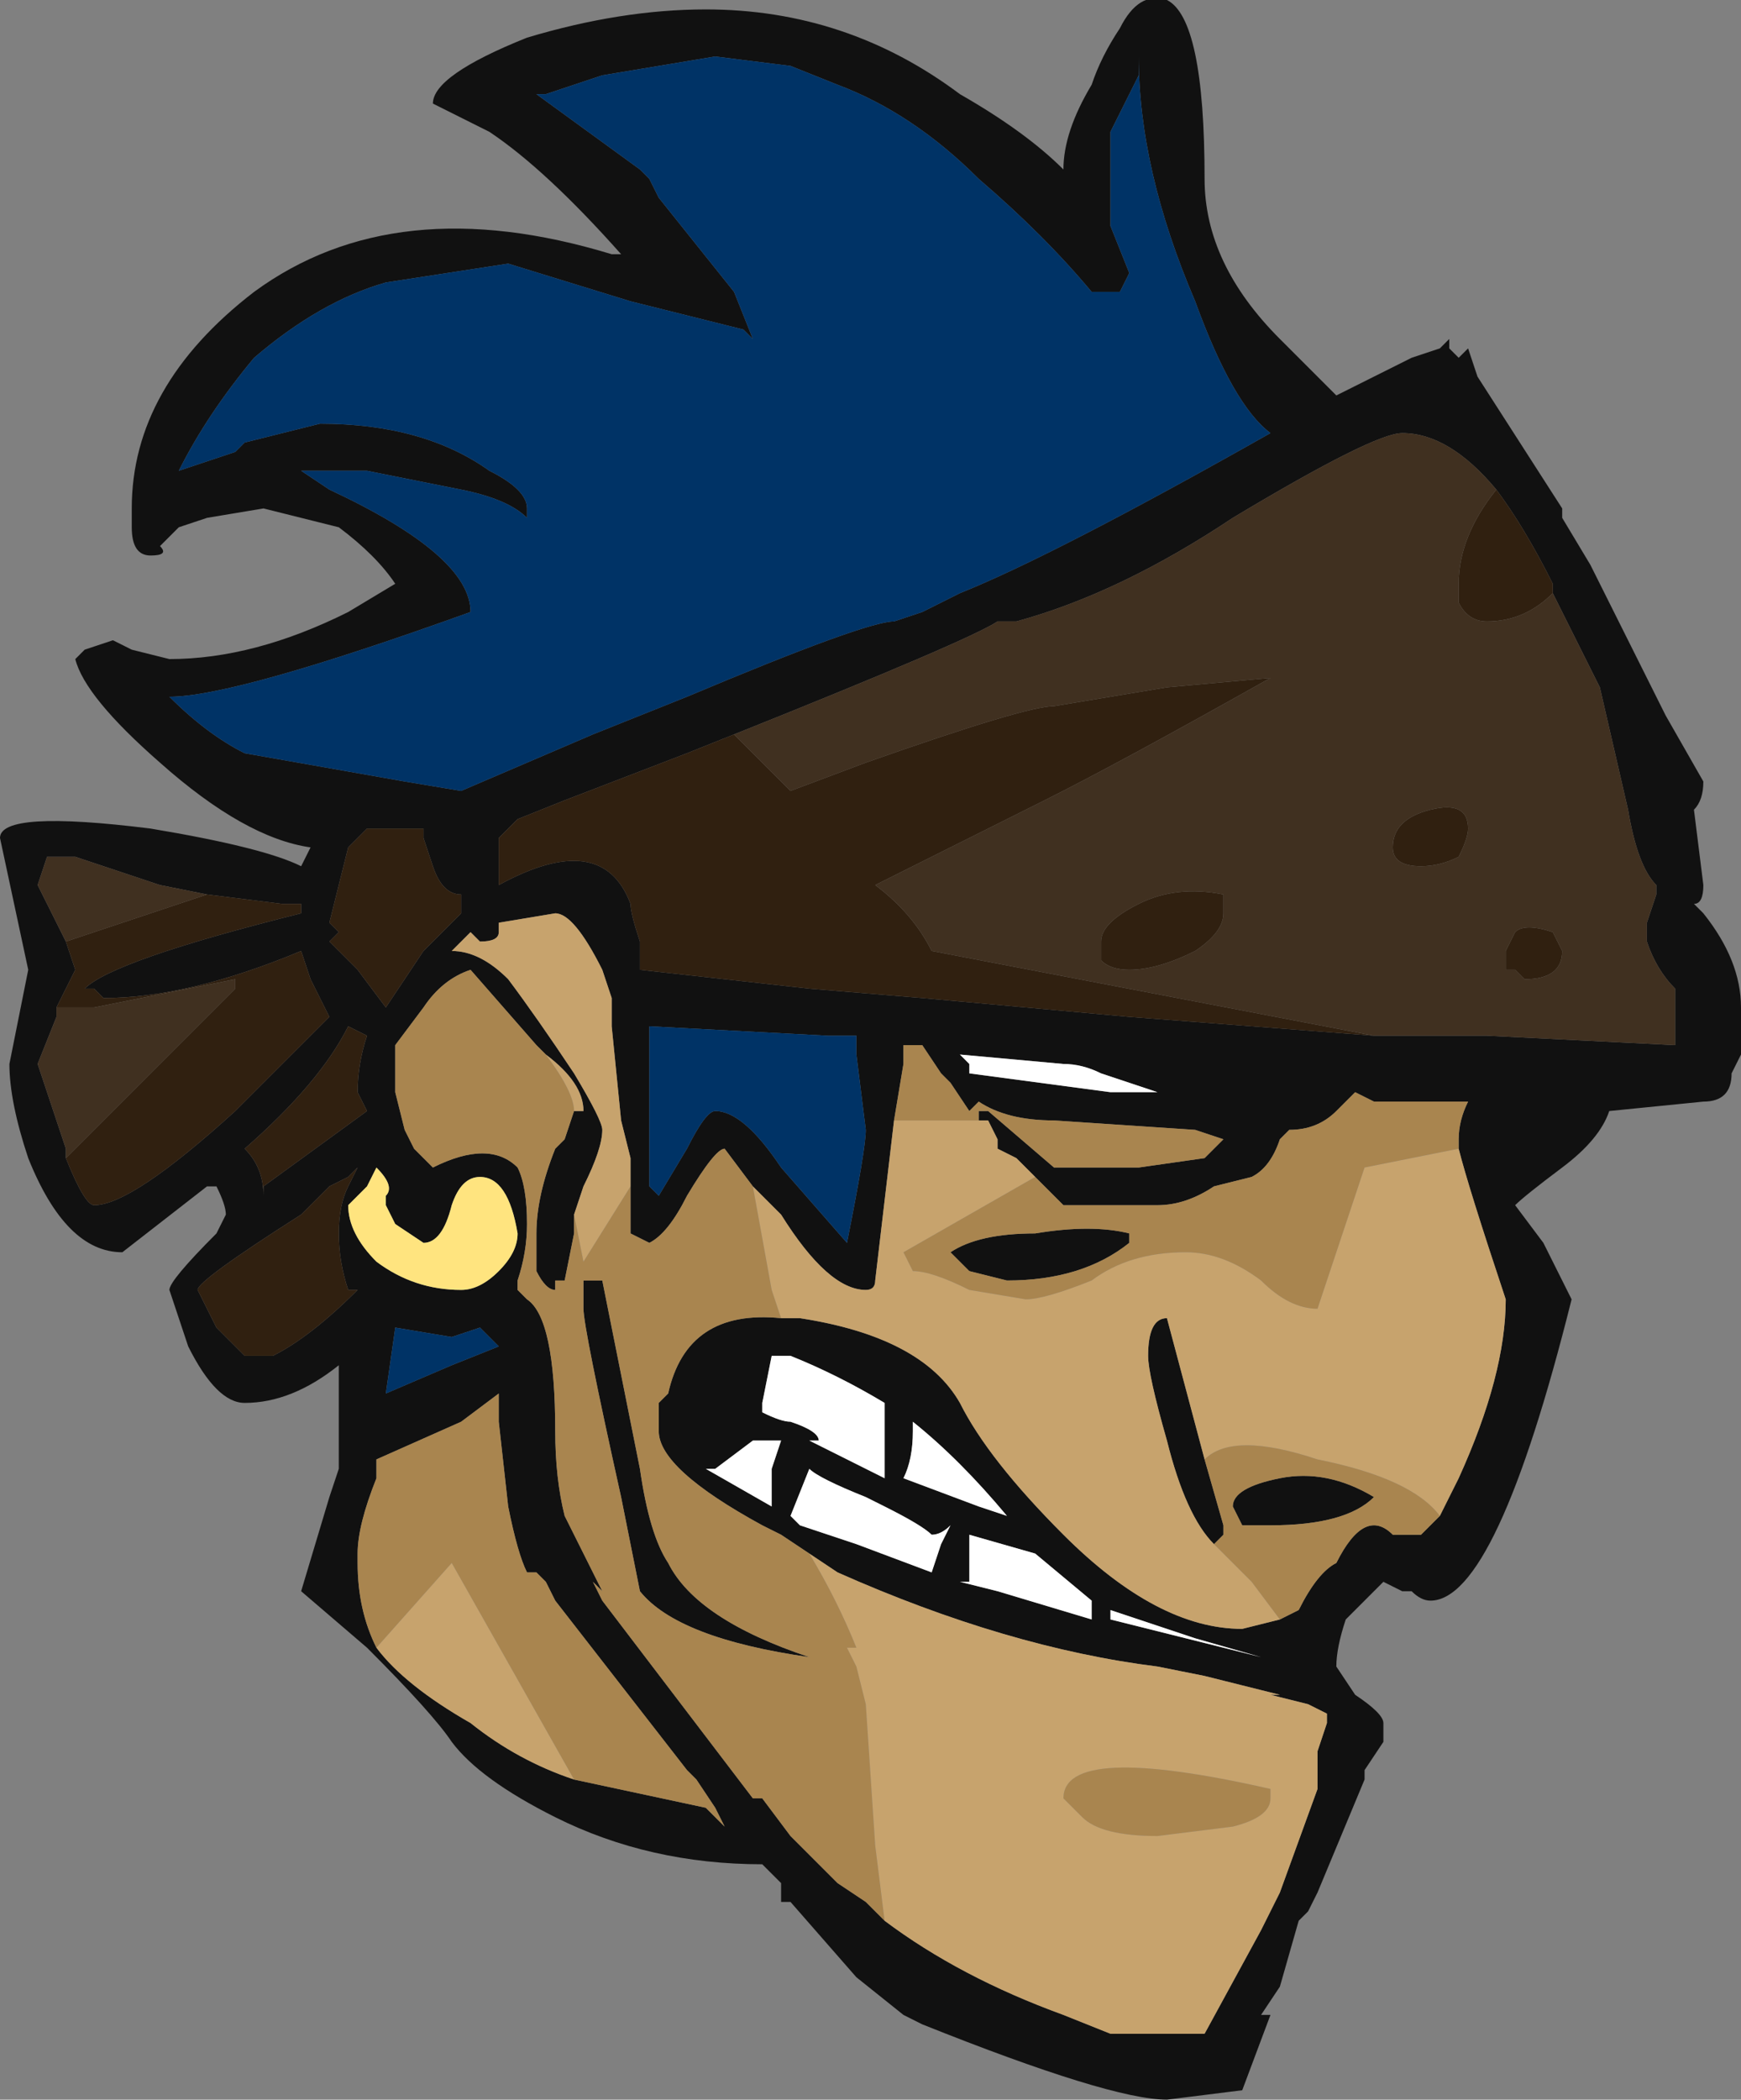 <?xml version="1.0" encoding="UTF-8" standalone="no"?>
<svg xmlns:ffdec="https://www.free-decompiler.com/flash" xmlns:xlink="http://www.w3.org/1999/xlink" ffdec:objectType="frame" height="78.05px" width="64.75px" xmlns="http://www.w3.org/2000/svg">
  <rect width="100%" height="100%" fill="#808080" stroke="none"/>
  <g transform="matrix(1.0, 0.0, 0.0, 1.0, 37.1, 33.95)">
    <use ffdec:characterId="1544" height="11.15" transform="matrix(7.0, 0.0, 0.0, 7.0, -37.1, -33.95)" width="9.25" xlink:href="#shape0"/>
  </g>
  <defs>
    <g id="shape0" transform="matrix(1.0, 0.0, 0.0, 1.0, 5.3, 4.85)">
      <path d="M0.75 -4.5 L0.75 -4.45 0.6 -4.15 0.6 -3.65 0.7 -3.4 0.65 -3.3 0.5 -3.3 Q0.25 -3.6 -0.1 -3.9 -0.45 -4.25 -0.85 -4.4 L-1.1 -4.5 -1.5 -4.55 -2.1 -4.45 -2.4 -4.35 -2.45 -4.35 -1.9 -3.95 -1.85 -3.9 -1.8 -3.8 -1.4 -3.3 -1.3 -3.05 -1.35 -3.1 -1.95 -3.25 -2.6 -3.45 -3.25 -3.35 Q-3.6 -3.25 -3.95 -2.95 -4.2 -2.65 -4.35 -2.35 L-4.05 -2.45 -4.0 -2.5 -3.6 -2.6 Q-3.05 -2.6 -2.7 -2.35 -2.5 -2.25 -2.5 -2.15 L-2.5 -2.1 Q-2.6 -2.2 -2.85 -2.25 L-3.35 -2.35 -3.7 -2.35 -3.55 -2.25 Q-2.8 -1.9 -2.8 -1.6 -4.05 -1.15 -4.4 -1.15 -4.2 -0.95 -4.0 -0.85 L-3.15 -0.7 -2.85 -0.65 -2.15 -0.95 -1.65 -1.15 Q-0.7 -1.55 -0.55 -1.55 L-0.4 -1.6 -0.2 -1.7 Q0.3 -1.9 1.45 -2.55 1.25 -2.7 1.05 -3.25 0.75 -3.95 0.75 -4.55 L0.75 -4.5 M0.5 -4.4 Q0.55 -4.55 0.65 -4.7 0.75 -4.9 0.9 -4.85 1.1 -4.75 1.1 -3.9 1.1 -3.45 1.5 -3.05 L1.8 -2.75 2.2 -2.95 2.35 -3.0 2.4 -3.05 2.4 -3.0 2.45 -2.95 2.5 -3.0 2.55 -2.85 3.0 -2.15 3.0 -2.1 3.15 -1.85 3.55 -1.05 3.75 -0.7 Q3.75 -0.6 3.7 -0.55 L3.75 -0.15 Q3.75 -0.05 3.7 -0.05 L3.75 0.0 Q3.95 0.25 3.95 0.5 L3.95 0.75 3.9 0.85 Q3.9 1.0 3.75 1.0 L3.25 1.05 Q3.2 1.2 3.0 1.35 2.8 1.5 2.75 1.55 L2.9 1.75 3.05 2.05 Q2.65 3.65 2.3 3.65 2.25 3.65 2.2 3.6 L2.15 3.6 2.05 3.55 1.85 3.75 Q1.8 3.9 1.8 4.0 L1.9 4.15 Q2.05 4.25 2.05 4.3 L2.05 4.4 1.95 4.55 1.95 4.6 1.7 5.2 1.65 5.3 1.6 5.35 1.5 5.7 1.4 5.85 1.45 5.85 1.3 6.25 0.9 6.3 Q0.6 6.3 -0.4 5.9 L-0.5 5.85 -0.75 5.65 -1.1 5.25 -1.15 5.25 -1.15 5.15 -1.25 5.05 Q-1.85 5.05 -2.35 4.8 -2.75 4.6 -2.9 4.4 -3.0 4.25 -3.35 3.9 L-3.7 3.6 -3.55 3.1 -3.5 2.95 -3.5 2.4 Q-3.75 2.6 -4.0 2.6 -4.15 2.6 -4.3 2.3 L-4.4 2.0 Q-4.4 1.95 -4.15 1.7 L-4.1 1.6 Q-4.1 1.55 -4.15 1.45 L-4.2 1.45 -4.65 1.8 Q-4.95 1.8 -5.15 1.3 -5.25 1.0 -5.25 0.8 L-5.15 0.3 -5.3 -0.4 Q-5.3 -0.55 -4.5 -0.45 -3.9 -0.35 -3.7 -0.25 L-3.65 -0.35 Q-4.0 -0.4 -4.45 -0.8 -4.85 -1.15 -4.9 -1.35 L-4.85 -1.4 -4.7 -1.45 -4.6 -1.4 -4.4 -1.35 Q-3.95 -1.35 -3.45 -1.6 L-3.2 -1.75 Q-3.3 -1.9 -3.5 -2.05 L-3.9 -2.15 -4.2 -2.1 -4.35 -2.05 -4.45 -1.95 Q-4.4 -1.9 -4.5 -1.9 -4.6 -1.9 -4.6 -2.05 L-4.6 -2.15 Q-4.6 -2.8 -3.95 -3.3 -3.2 -3.85 -2.05 -3.5 L-2.0 -3.5 Q-2.4 -3.95 -2.7 -4.15 L-3.0 -4.3 Q-3.0 -4.45 -2.5 -4.65 -2.0 -4.8 -1.55 -4.8 -0.8 -4.8 -0.2 -4.35 0.15 -4.15 0.35 -3.95 0.35 -4.15 0.5 -4.4 M2.65 -2.25 Q2.4 -2.55 2.15 -2.55 2.0 -2.55 1.25 -2.1 0.65 -1.7 0.1 -1.55 L0.0 -1.55 Q-0.15 -1.45 -1.4 -0.95 L-1.65 -0.85 -2.3 -0.6 -2.55 -0.5 -2.65 -0.4 -2.65 -0.15 Q-2.1 -0.45 -1.95 -0.05 -1.95 0.0 -1.9 0.15 L-1.9 0.3 -1.0 0.4 -0.4 0.45 0.7 0.55 2.0 0.65 2.6 0.65 3.6 0.7 3.6 0.4 Q3.5 0.3 3.45 0.15 L3.45 0.05 3.5 -0.1 3.5 -0.15 Q3.4 -0.25 3.35 -0.55 L3.2 -1.2 2.95 -1.7 2.95 -1.75 Q2.8 -2.05 2.65 -2.25 M2.45 1.25 L2.45 1.2 Q2.45 1.1 2.5 1.0 L2.0 1.0 1.9 0.95 1.8 1.05 Q1.7 1.15 1.55 1.15 L1.5 1.2 Q1.45 1.35 1.35 1.4 L1.15 1.45 Q1.0 1.55 0.85 1.55 L0.35 1.55 0.2 1.4 0.1 1.3 0.0 1.25 0.0 1.2 -0.05 1.1 -0.1 1.1 -0.1 1.05 -0.05 1.05 0.3 1.35 0.75 1.35 1.1 1.3 1.2 1.2 1.05 1.15 0.3 1.1 Q0.05 1.1 -0.1 1.0 L-0.15 1.05 -0.25 0.9 -0.3 0.85 -0.4 0.7 -0.5 0.7 -0.5 0.8 -0.55 1.1 -0.65 1.95 Q-0.65 2.0 -0.7 2.0 -0.9 2.0 -1.15 1.6 L-1.3 1.45 -1.45 1.25 Q-1.5 1.25 -1.65 1.5 -1.75 1.7 -1.85 1.75 L-1.95 1.7 -1.95 1.45 -1.95 1.3 -2.0 1.1 -2.05 0.6 -2.05 0.45 -2.1 0.3 Q-2.25 0.0 -2.35 0.0 L-2.65 0.05 -2.65 0.1 Q-2.65 0.15 -2.75 0.15 L-2.8 0.1 -2.9 0.2 Q-2.75 0.2 -2.6 0.35 -2.45 0.55 -2.25 0.85 -2.1 1.1 -2.1 1.15 -2.1 1.25 -2.2 1.45 L-2.25 1.6 -2.25 1.7 -2.3 1.95 -2.35 1.95 -2.35 2.0 Q-2.4 2.0 -2.45 1.9 L-2.45 1.7 Q-2.45 1.5 -2.35 1.25 L-2.3 1.2 -2.25 1.05 -2.2 1.05 Q-2.2 0.9 -2.4 0.75 L-2.45 0.7 -2.8 0.3 Q-2.95 0.35 -3.05 0.5 L-3.2 0.7 -3.2 0.95 -3.15 1.15 -3.1 1.25 -3.0 1.35 Q-2.7 1.2 -2.55 1.35 -2.5 1.45 -2.5 1.65 -2.5 1.8 -2.55 1.95 L-2.55 2.0 -2.5 2.05 Q-2.35 2.15 -2.35 2.75 -2.35 3.0 -2.3 3.2 L-2.1 3.6 -2.15 3.55 -2.1 3.65 -1.3 4.7 -1.25 4.7 -1.1 4.9 -0.85 5.15 -0.7 5.25 -0.6 5.35 Q-0.2 5.65 0.35 5.85 L0.6 5.95 1.1 5.95 1.4 5.4 1.5 5.2 1.7 4.65 1.7 4.45 1.75 4.3 1.75 4.25 1.65 4.2 1.45 4.15 1.5 4.15 1.1 4.05 0.85 4.0 Q0.05 3.9 -0.85 3.5 L-1.0 3.4 -1.15 3.3 -1.25 3.25 Q-1.8 2.95 -1.8 2.75 L-1.8 2.6 -1.75 2.55 Q-1.65 2.1 -1.15 2.15 L-1.05 2.15 Q-0.4 2.25 -0.2 2.6 -0.05 2.9 0.35 3.3 0.85 3.8 1.3 3.8 L1.5 3.75 1.6 3.7 Q1.7 3.5 1.8 3.45 1.95 3.15 2.1 3.3 L2.25 3.3 2.35 3.2 2.45 3.0 Q2.7 2.45 2.7 2.05 2.5 1.45 2.45 1.25 M0.55 0.85 Q0.45 0.8 0.35 0.8 L-0.2 0.75 -0.15 0.8 -0.15 0.85 0.6 0.95 0.85 0.95 0.55 0.85 M0.7 1.7 L0.7 1.75 Q0.45 1.95 0.05 1.95 L-0.15 1.9 -0.25 1.8 Q-0.1 1.7 0.2 1.7 0.5 1.65 0.7 1.7 M1.15 3.35 Q1.0 3.2 0.9 2.8 0.8 2.45 0.8 2.35 0.8 2.15 0.9 2.15 L1.1 2.9 1.2 3.25 1.2 3.3 1.15 3.35 M0.05 3.2 Q-0.2 2.9 -0.45 2.7 L-0.45 2.75 Q-0.45 2.9 -0.5 3.0 L-0.1 3.15 0.05 3.2 M1.25 3.15 Q1.25 3.05 1.5 3.0 1.75 2.95 2.0 3.1 1.85 3.25 1.45 3.25 L1.3 3.25 1.25 3.15 M1.4 3.95 L1.05 3.85 0.6 3.7 0.6 3.75 1.4 3.95 M0.5 3.7 L0.5 3.65 0.2 3.4 -0.15 3.3 -0.15 3.55 -0.2 3.55 0.0 3.6 0.5 3.75 0.5 3.7 M-4.2 -0.1 L-4.45 -0.15 -4.9 -0.3 -5.05 -0.3 -5.1 -0.15 -4.95 0.15 -4.9 0.3 -5.0 0.5 -5.0 0.55 -5.1 0.8 -4.95 1.25 -4.95 1.3 Q-4.85 1.55 -4.8 1.55 -4.6 1.55 -4.05 1.05 L-3.55 0.55 -3.65 0.35 -3.7 0.2 Q-4.3 0.45 -4.75 0.45 L-4.8 0.4 -4.85 0.4 Q-4.7 0.25 -3.7 0.0 L-3.7 -0.05 -3.8 -0.05 -4.2 -0.1 M-3.05 -0.45 L-3.35 -0.45 -3.45 -0.35 -3.55 0.05 -3.5 0.1 -3.55 0.15 -3.4 0.3 -3.25 0.5 -3.05 0.2 -2.85 0.0 -2.85 -0.1 Q-2.95 -0.1 -3.0 -0.25 L-3.05 -0.4 -3.05 -0.45 M-0.9 0.65 L-1.85 0.6 -1.85 1.45 -1.8 1.5 -1.65 1.25 Q-1.55 1.05 -1.5 1.05 -1.35 1.05 -1.15 1.35 L-0.8 1.75 Q-0.7 1.25 -0.7 1.15 L-0.75 0.75 -0.75 0.65 -0.9 0.65 M-2.55 1.7 Q-2.6 1.4 -2.75 1.4 -2.85 1.4 -2.9 1.55 -2.95 1.75 -3.05 1.75 L-3.2 1.65 -3.25 1.55 -3.25 1.5 Q-3.2 1.45 -3.3 1.35 L-3.35 1.45 -3.45 1.55 Q-3.45 1.7 -3.3 1.85 -3.1 2.0 -2.85 2.0 -2.75 2.0 -2.65 1.9 -2.55 1.8 -2.55 1.7 M-2.2 1.95 L-2.1 1.95 Q-2.0 2.45 -1.9 2.95 -1.85 3.3 -1.75 3.45 -1.6 3.75 -1.0 3.95 -1.7 3.85 -1.9 3.6 L-2.0 3.1 Q-2.2 2.2 -2.2 2.1 L-2.2 1.95 M-2.75 2.2 L-2.9 2.25 -3.2 2.2 -3.25 2.55 -2.9 2.4 -2.65 2.3 -2.75 2.2 M-2.25 4.6 L-1.55 4.75 -1.45 4.85 -1.5 4.75 -1.6 4.6 -1.65 4.55 -2.35 3.65 -2.4 3.55 -2.45 3.5 -2.5 3.5 Q-2.55 3.4 -2.6 3.15 L-2.65 2.7 -2.65 2.55 -2.85 2.7 -3.3 2.9 -3.3 3.0 Q-3.4 3.25 -3.4 3.4 L-3.4 3.45 Q-3.4 3.7 -3.3 3.9 -3.15 4.1 -2.8 4.3 -2.55 4.5 -2.25 4.6 M-1.55 2.95 L-1.2 3.15 -1.2 2.95 -1.15 2.8 -1.3 2.8 -1.5 2.95 -1.55 2.95 M-1.25 2.65 Q-1.15 2.7 -1.1 2.7 -0.95 2.75 -0.95 2.8 L-1.0 2.8 Q-0.9 2.85 -0.7 2.95 L-0.6 3.0 -0.6 2.6 Q-0.85 2.45 -1.1 2.35 L-1.2 2.35 -1.25 2.6 -1.25 2.65 M-1.1 3.2 L-1.05 3.25 -0.75 3.35 -0.35 3.5 -0.3 3.35 -0.25 3.25 Q-0.3 3.3 -0.35 3.3 -0.4 3.25 -0.6 3.15 L-0.7 3.1 Q-0.95 3.0 -1.0 2.95 L-1.1 3.2 M-3.45 0.6 Q-3.6 0.9 -4.0 1.25 -3.9 1.35 -3.9 1.5 L-3.9 1.45 -3.35 1.05 -3.4 0.95 Q-3.4 0.8 -3.35 0.65 L-3.45 0.6 M-3.35 1.3 L-3.35 1.3 M-3.45 1.45 L-3.4 1.35 -3.45 1.4 -3.55 1.45 -3.7 1.6 Q-4.25 1.95 -4.25 2.0 L-4.15 2.2 -4.0 2.35 -3.85 2.35 Q-3.65 2.25 -3.4 2.0 L-3.45 2.0 Q-3.5 1.85 -3.5 1.7 -3.5 1.55 -3.45 1.45" fill="#111111" fill-rule="evenodd" stroke="none"/>
      <path d="M0.75 -4.5 L0.75 -4.55 Q0.75 -3.95 1.05 -3.25 1.25 -2.7 1.45 -2.55 0.3 -1.9 -0.2 -1.7 L-0.4 -1.6 -0.55 -1.55 Q-0.7 -1.55 -1.65 -1.15 L-2.15 -0.95 -2.85 -0.65 -3.15 -0.7 -4.0 -0.85 Q-4.2 -0.95 -4.4 -1.15 -4.05 -1.15 -2.8 -1.6 -2.8 -1.9 -3.55 -2.25 L-3.7 -2.35 -3.35 -2.35 -2.85 -2.25 Q-2.6 -2.2 -2.5 -2.1 L-2.5 -2.15 Q-2.5 -2.25 -2.7 -2.35 -3.05 -2.6 -3.6 -2.6 L-4.0 -2.5 -4.05 -2.45 -4.35 -2.35 Q-4.2 -2.65 -3.95 -2.95 -3.6 -3.25 -3.25 -3.35 L-2.6 -3.45 -1.95 -3.25 -1.35 -3.1 -1.3 -3.05 -1.4 -3.3 -1.8 -3.8 -1.85 -3.9 -1.9 -3.95 -2.45 -4.35 -2.4 -4.35 -2.1 -4.45 -1.5 -4.55 -1.1 -4.5 -0.85 -4.4 Q-0.45 -4.25 -0.1 -3.9 0.25 -3.6 0.5 -3.3 L0.65 -3.3 0.7 -3.4 0.6 -3.65 0.6 -4.15 0.75 -4.45 0.75 -4.5 M-0.9 0.65 L-0.75 0.65 -0.75 0.75 -0.7 1.15 Q-0.7 1.25 -0.8 1.75 L-1.15 1.35 Q-1.35 1.05 -1.5 1.05 -1.55 1.05 -1.65 1.25 L-1.8 1.5 -1.85 1.45 -1.85 0.6 -0.9 0.65 M-2.75 2.2 L-2.65 2.3 -2.9 2.4 -3.25 2.55 -3.2 2.2 -2.9 2.25 -2.75 2.2" fill="#003366" fill-rule="evenodd" stroke="none"/>
      <path d="M0.2 1.4 L0.35 1.55 0.85 1.55 Q1.0 1.55 1.15 1.45 L1.35 1.4 Q1.45 1.35 1.5 1.2 L1.55 1.15 Q1.7 1.15 1.8 1.05 L1.9 0.95 2.0 1.0 2.5 1.0 Q2.45 1.1 2.45 1.2 L2.45 1.25 1.95 1.35 1.7 2.1 Q1.55 2.1 1.4 1.95 1.2 1.8 1.0 1.8 0.7 1.8 0.5 1.95 0.25 2.05 0.15 2.05 L-0.15 2.0 Q-0.35 1.9 -0.45 1.9 L-0.5 1.8 0.2 1.4 M2.35 3.2 L2.25 3.3 2.1 3.3 Q1.95 3.15 1.8 3.45 1.7 3.5 1.6 3.7 L1.5 3.75 1.35 3.55 1.15 3.35 1.2 3.3 1.2 3.25 1.1 2.9 Q1.25 2.75 1.7 2.9 2.2 3.0 2.35 3.2 M-1.15 2.15 Q-1.65 2.1 -1.75 2.55 L-1.8 2.6 -1.8 2.75 Q-1.8 2.95 -1.25 3.25 L-1.15 3.3 -1.0 3.4 Q-0.85 3.65 -0.75 3.9 L-0.8 3.9 -0.75 4.0 -0.7 4.2 -0.65 4.95 -0.6 5.35 -0.7 5.25 -0.85 5.15 -1.1 4.9 -1.25 4.7 -1.3 4.7 -2.1 3.65 -2.15 3.55 -2.1 3.6 -2.3 3.2 Q-2.35 3.0 -2.35 2.75 -2.35 2.15 -2.5 2.05 L-2.55 2.0 -2.55 1.95 Q-2.5 1.8 -2.5 1.65 -2.5 1.45 -2.55 1.35 -2.7 1.2 -3.0 1.35 L-3.1 1.25 -3.15 1.15 -3.2 0.95 -3.2 0.7 -3.05 0.5 Q-2.95 0.35 -2.8 0.3 L-2.45 0.7 -2.4 0.75 Q-2.25 0.95 -2.25 1.05 L-2.3 1.2 -2.35 1.25 Q-2.45 1.5 -2.45 1.7 L-2.45 1.9 Q-2.4 2.0 -2.35 2.0 L-2.35 1.95 -2.3 1.95 -2.25 1.7 -2.25 1.6 -2.2 1.85 -1.95 1.45 -1.95 1.7 -1.85 1.75 Q-1.75 1.7 -1.65 1.5 -1.5 1.25 -1.45 1.25 L-1.3 1.45 -1.2 2.0 -1.15 2.15 M-0.55 1.1 L-0.5 0.8 -0.5 0.7 -0.4 0.7 -0.3 0.85 -0.25 0.9 -0.15 1.05 -0.1 1.0 Q0.05 1.1 0.3 1.1 L1.05 1.15 1.2 1.2 1.1 1.3 0.75 1.35 0.3 1.35 -0.05 1.05 -0.1 1.05 -0.1 1.1 -0.05 1.1 -0.55 1.1 M0.7 1.7 Q0.5 1.65 0.2 1.7 -0.1 1.7 -0.25 1.8 L-0.15 1.9 0.05 1.95 Q0.45 1.95 0.7 1.75 L0.7 1.7 M1.25 3.15 L1.3 3.25 1.45 3.25 Q1.85 3.25 2.0 3.1 1.75 2.95 1.5 3.0 1.25 3.05 1.25 3.15 M1.45 4.7 Q1.45 4.8 1.25 4.85 L0.85 4.9 Q0.55 4.9 0.45 4.8 L0.35 4.7 Q0.35 4.4 1.45 4.65 L1.45 4.7 M-2.2 1.95 L-2.2 2.1 Q-2.2 2.2 -2.0 3.1 L-1.9 3.6 Q-1.7 3.85 -1.0 3.95 -1.6 3.75 -1.75 3.45 -1.85 3.3 -1.9 2.95 -2.0 2.45 -2.1 1.95 L-2.2 1.95 M-3.3 3.9 Q-3.4 3.7 -3.4 3.45 L-3.4 3.4 Q-3.4 3.25 -3.3 3.0 L-3.3 2.9 -2.85 2.7 -2.65 2.55 -2.65 2.7 -2.6 3.15 Q-2.55 3.4 -2.5 3.5 L-2.45 3.5 -2.4 3.55 -2.35 3.65 -1.65 4.55 -1.6 4.6 -1.5 4.75 -1.45 4.85 -1.55 4.75 -2.25 4.6 -2.9 3.45 -3.3 3.9 M-1.1 3.8 L-1.1 3.8" fill="#a9854f" fill-rule="evenodd" stroke="none"/>
      <path d="M0.55 0.85 L0.85 0.95 0.6 0.95 -0.15 0.85 -0.15 0.8 -0.2 0.75 0.35 0.8 Q0.45 0.8 0.55 0.85 M0.05 3.2 L-0.1 3.15 -0.5 3.0 Q-0.45 2.9 -0.45 2.75 L-0.45 2.7 Q-0.2 2.9 0.05 3.2 M0.5 3.7 L0.5 3.75 0.0 3.6 -0.2 3.55 -0.15 3.55 -0.15 3.3 0.2 3.4 0.5 3.65 0.5 3.7 M1.4 3.95 L0.6 3.75 0.6 3.7 1.05 3.85 1.4 3.95 M-1.25 2.65 L-1.25 2.6 -1.2 2.35 -1.1 2.35 Q-0.85 2.45 -0.6 2.6 L-0.6 3.0 -0.7 2.95 Q-0.9 2.85 -1.0 2.8 L-0.95 2.8 Q-0.95 2.75 -1.1 2.7 -1.15 2.7 -1.25 2.65 M-1.55 2.95 L-1.5 2.95 -1.3 2.8 -1.15 2.8 -1.2 2.95 -1.2 3.15 -1.55 2.95 M-1.1 3.2 L-1.0 2.95 Q-0.95 3.0 -0.7 3.1 L-0.6 3.15 Q-0.4 3.25 -0.35 3.3 -0.3 3.3 -0.25 3.25 L-0.3 3.35 -0.35 3.5 -0.75 3.35 -1.05 3.25 -1.1 3.2" fill="#ffffff" fill-rule="evenodd" stroke="none"/>
      <path d="M0.2 1.4 L-0.5 1.8 -0.45 1.9 Q-0.35 1.9 -0.15 2.0 L0.15 2.05 Q0.25 2.05 0.5 1.95 0.7 1.8 1.0 1.8 1.2 1.8 1.4 1.95 1.55 2.1 1.7 2.1 L1.95 1.35 2.45 1.25 Q2.5 1.45 2.7 2.05 2.7 2.45 2.45 3.0 L2.35 3.2 Q2.2 3.0 1.7 2.9 1.25 2.75 1.1 2.9 L0.9 2.15 Q0.8 2.15 0.8 2.35 0.8 2.45 0.9 2.8 1.0 3.2 1.15 3.35 L1.35 3.55 1.5 3.75 1.3 3.8 Q0.85 3.8 0.35 3.3 -0.05 2.9 -0.2 2.6 -0.4 2.25 -1.05 2.15 L-1.15 2.15 -1.2 2.0 -1.3 1.45 -1.15 1.6 Q-0.9 2.0 -0.7 2.0 -0.65 2.0 -0.65 1.95 L-0.55 1.1 -0.05 1.1 0.0 1.2 0.0 1.25 0.1 1.3 0.2 1.4 M-1.0 3.4 L-0.85 3.5 Q0.05 3.9 0.85 4.0 L1.1 4.05 1.5 4.15 1.45 4.15 1.65 4.2 1.75 4.25 1.75 4.3 1.7 4.45 1.7 4.65 1.5 5.2 1.4 5.4 1.1 5.95 0.6 5.95 0.35 5.85 Q-0.2 5.65 -0.6 5.35 L-0.65 4.95 -0.7 4.2 -0.75 4.0 -0.8 3.9 -0.75 3.9 Q-0.85 3.65 -1.0 3.4 M-3.1 1.25 L-3.15 1.15 -3.1 1.25 M-2.4 0.75 Q-2.2 0.9 -2.2 1.05 L-2.25 1.05 Q-2.25 0.95 -2.4 0.75 M-2.25 1.6 L-2.2 1.45 Q-2.1 1.25 -2.1 1.15 -2.1 1.1 -2.25 0.85 -2.45 0.55 -2.6 0.35 -2.75 0.2 -2.9 0.2 L-2.8 0.1 -2.75 0.15 Q-2.65 0.15 -2.65 0.1 L-2.65 0.05 -2.35 0.0 Q-2.25 0.0 -2.1 0.3 L-2.05 0.45 -2.05 0.6 -2.0 1.1 -1.95 1.3 -1.95 1.45 -2.2 1.85 -2.25 1.6 M1.45 4.7 L1.45 4.65 Q0.35 4.4 0.35 4.7 L0.45 4.8 Q0.55 4.9 0.85 4.9 L1.25 4.85 Q1.45 4.8 1.45 4.7 M-3.3 3.9 L-2.9 3.45 -2.25 4.6 Q-2.55 4.5 -2.8 4.3 -3.15 4.1 -3.3 3.9" fill="#c7a36d" fill-rule="evenodd" stroke="none"/>
      <path d="M-2.55 1.7 Q-2.55 1.8 -2.65 1.9 -2.75 2.0 -2.85 2.0 -3.1 2.0 -3.3 1.85 -3.45 1.7 -3.45 1.55 L-3.35 1.45 -3.3 1.35 Q-3.2 1.45 -3.25 1.5 L-3.25 1.55 -3.2 1.65 -3.05 1.75 Q-2.95 1.75 -2.9 1.55 -2.85 1.4 -2.75 1.4 -2.6 1.4 -2.55 1.7" fill="#ffe47f" fill-rule="evenodd" stroke="none"/>
      <path d="M-1.4 -0.95 L-1.1 -0.65 -0.7 -0.8 Q0.15 -1.1 0.3 -1.1 L0.9 -1.2 1.45 -1.25 Q0.65 -0.8 0.25 -0.6 -0.25 -0.35 -0.65 -0.15 -0.45 0.0 -0.35 0.2 L2.0 0.65 0.7 0.55 -0.4 0.45 -1.0 0.4 -1.9 0.3 -1.9 0.15 Q-1.95 0.0 -1.95 -0.05 -2.1 -0.45 -2.65 -0.15 L-2.65 -0.4 -2.55 -0.5 -2.3 -0.6 -1.65 -0.85 -1.4 -0.95 M2.95 -1.7 Q2.8 -1.55 2.6 -1.55 2.5 -1.55 2.45 -1.65 L2.45 -1.75 Q2.45 -2.0 2.65 -2.25 2.8 -2.05 2.95 -1.75 L2.95 -1.7 M1.2 0.0 Q1.2 0.1 1.05 0.2 0.85 0.3 0.7 0.3 0.6 0.3 0.55 0.25 L0.55 0.15 Q0.55 0.05 0.75 -0.05 0.95 -0.15 1.2 -0.1 L1.2 0.0 M2.45 -0.3 Q2.35 -0.25 2.25 -0.25 2.1 -0.25 2.1 -0.35 2.1 -0.5 2.3 -0.55 2.5 -0.6 2.5 -0.45 2.5 -0.4 2.45 -0.3 M2.95 0.1 L3.0 0.2 Q3.0 0.35 2.8 0.35 L2.75 0.3 2.7 0.3 2.7 0.2 2.75 0.1 Q2.8 0.05 2.95 0.1 M-4.95 0.15 L-4.2 -0.1 -3.8 -0.05 -3.7 -0.05 -3.7 0.0 Q-4.7 0.25 -4.85 0.4 L-4.8 0.4 -4.75 0.45 Q-4.3 0.45 -3.7 0.2 L-3.65 0.35 -3.55 0.55 -4.05 1.05 Q-4.6 1.55 -4.8 1.55 -4.85 1.55 -4.95 1.3 L-4.05 0.4 -4.05 0.35 -4.8 0.5 -5.0 0.5 -4.9 0.3 -4.95 0.15 M-3.05 -0.45 L-3.05 -0.4 -3.0 -0.25 Q-2.95 -0.1 -2.85 -0.1 L-2.85 0.0 -3.05 0.2 -3.25 0.5 -3.4 0.3 -3.55 0.15 -3.5 0.1 -3.55 0.05 -3.45 -0.35 -3.35 -0.45 -3.05 -0.45 M-3.45 0.6 L-3.35 0.65 Q-3.4 0.8 -3.4 0.95 L-3.35 1.05 -3.9 1.45 -3.9 1.5 Q-3.9 1.35 -4.0 1.25 -3.6 0.9 -3.45 0.6 M-3.45 1.45 Q-3.5 1.55 -3.5 1.7 -3.5 1.85 -3.45 2.0 L-3.4 2.0 Q-3.65 2.25 -3.85 2.35 L-4.0 2.35 -4.15 2.2 -4.25 2.0 Q-4.25 1.95 -3.7 1.6 L-3.55 1.45 -3.45 1.4 -3.4 1.35 -3.45 1.45 M-3.35 1.3 L-3.35 1.3" fill="#302010" fill-rule="evenodd" stroke="none"/>
      <path d="M-1.4 -0.95 Q-0.15 -1.45 0.0 -1.55 L0.1 -1.55 Q0.65 -1.7 1.25 -2.1 2.0 -2.55 2.15 -2.55 2.4 -2.55 2.65 -2.25 2.45 -2.0 2.45 -1.75 L2.45 -1.65 Q2.5 -1.55 2.6 -1.55 2.8 -1.55 2.95 -1.7 L3.2 -1.2 3.35 -0.55 Q3.4 -0.25 3.5 -0.15 L3.5 -0.1 3.45 0.05 3.45 0.15 Q3.5 0.3 3.6 0.4 L3.6 0.7 2.6 0.65 2.0 0.65 -0.35 0.2 Q-0.45 0.0 -0.65 -0.15 -0.25 -0.35 0.25 -0.6 0.65 -0.8 1.45 -1.25 L0.9 -1.2 0.3 -1.1 Q0.15 -1.1 -0.7 -0.8 L-1.1 -0.65 -1.4 -0.95 M2.95 0.1 Q2.8 0.05 2.75 0.1 L2.7 0.2 2.7 0.3 2.75 0.3 2.8 0.35 Q3.0 0.35 3.0 0.2 L2.95 0.1 M2.45 -0.3 Q2.5 -0.4 2.5 -0.45 2.5 -0.6 2.3 -0.55 2.1 -0.5 2.1 -0.35 2.1 -0.25 2.25 -0.25 2.35 -0.25 2.45 -0.3 M1.2 0.0 L1.2 -0.1 Q0.95 -0.15 0.75 -0.05 0.55 0.05 0.55 0.15 L0.55 0.25 Q0.6 0.3 0.7 0.3 0.85 0.3 1.05 0.2 1.2 0.1 1.2 0.0 M-4.95 0.15 L-5.1 -0.15 -5.05 -0.3 -4.9 -0.3 -4.45 -0.15 -4.2 -0.1 -4.95 0.15 M-4.95 1.3 L-4.95 1.25 -5.1 0.8 -5.0 0.55 -5.0 0.5 -4.8 0.5 -4.05 0.35 -4.05 0.4 -4.95 1.3" fill="#403020" fill-rule="evenodd" stroke="none"/>
    </g>
  </defs>
</svg>
